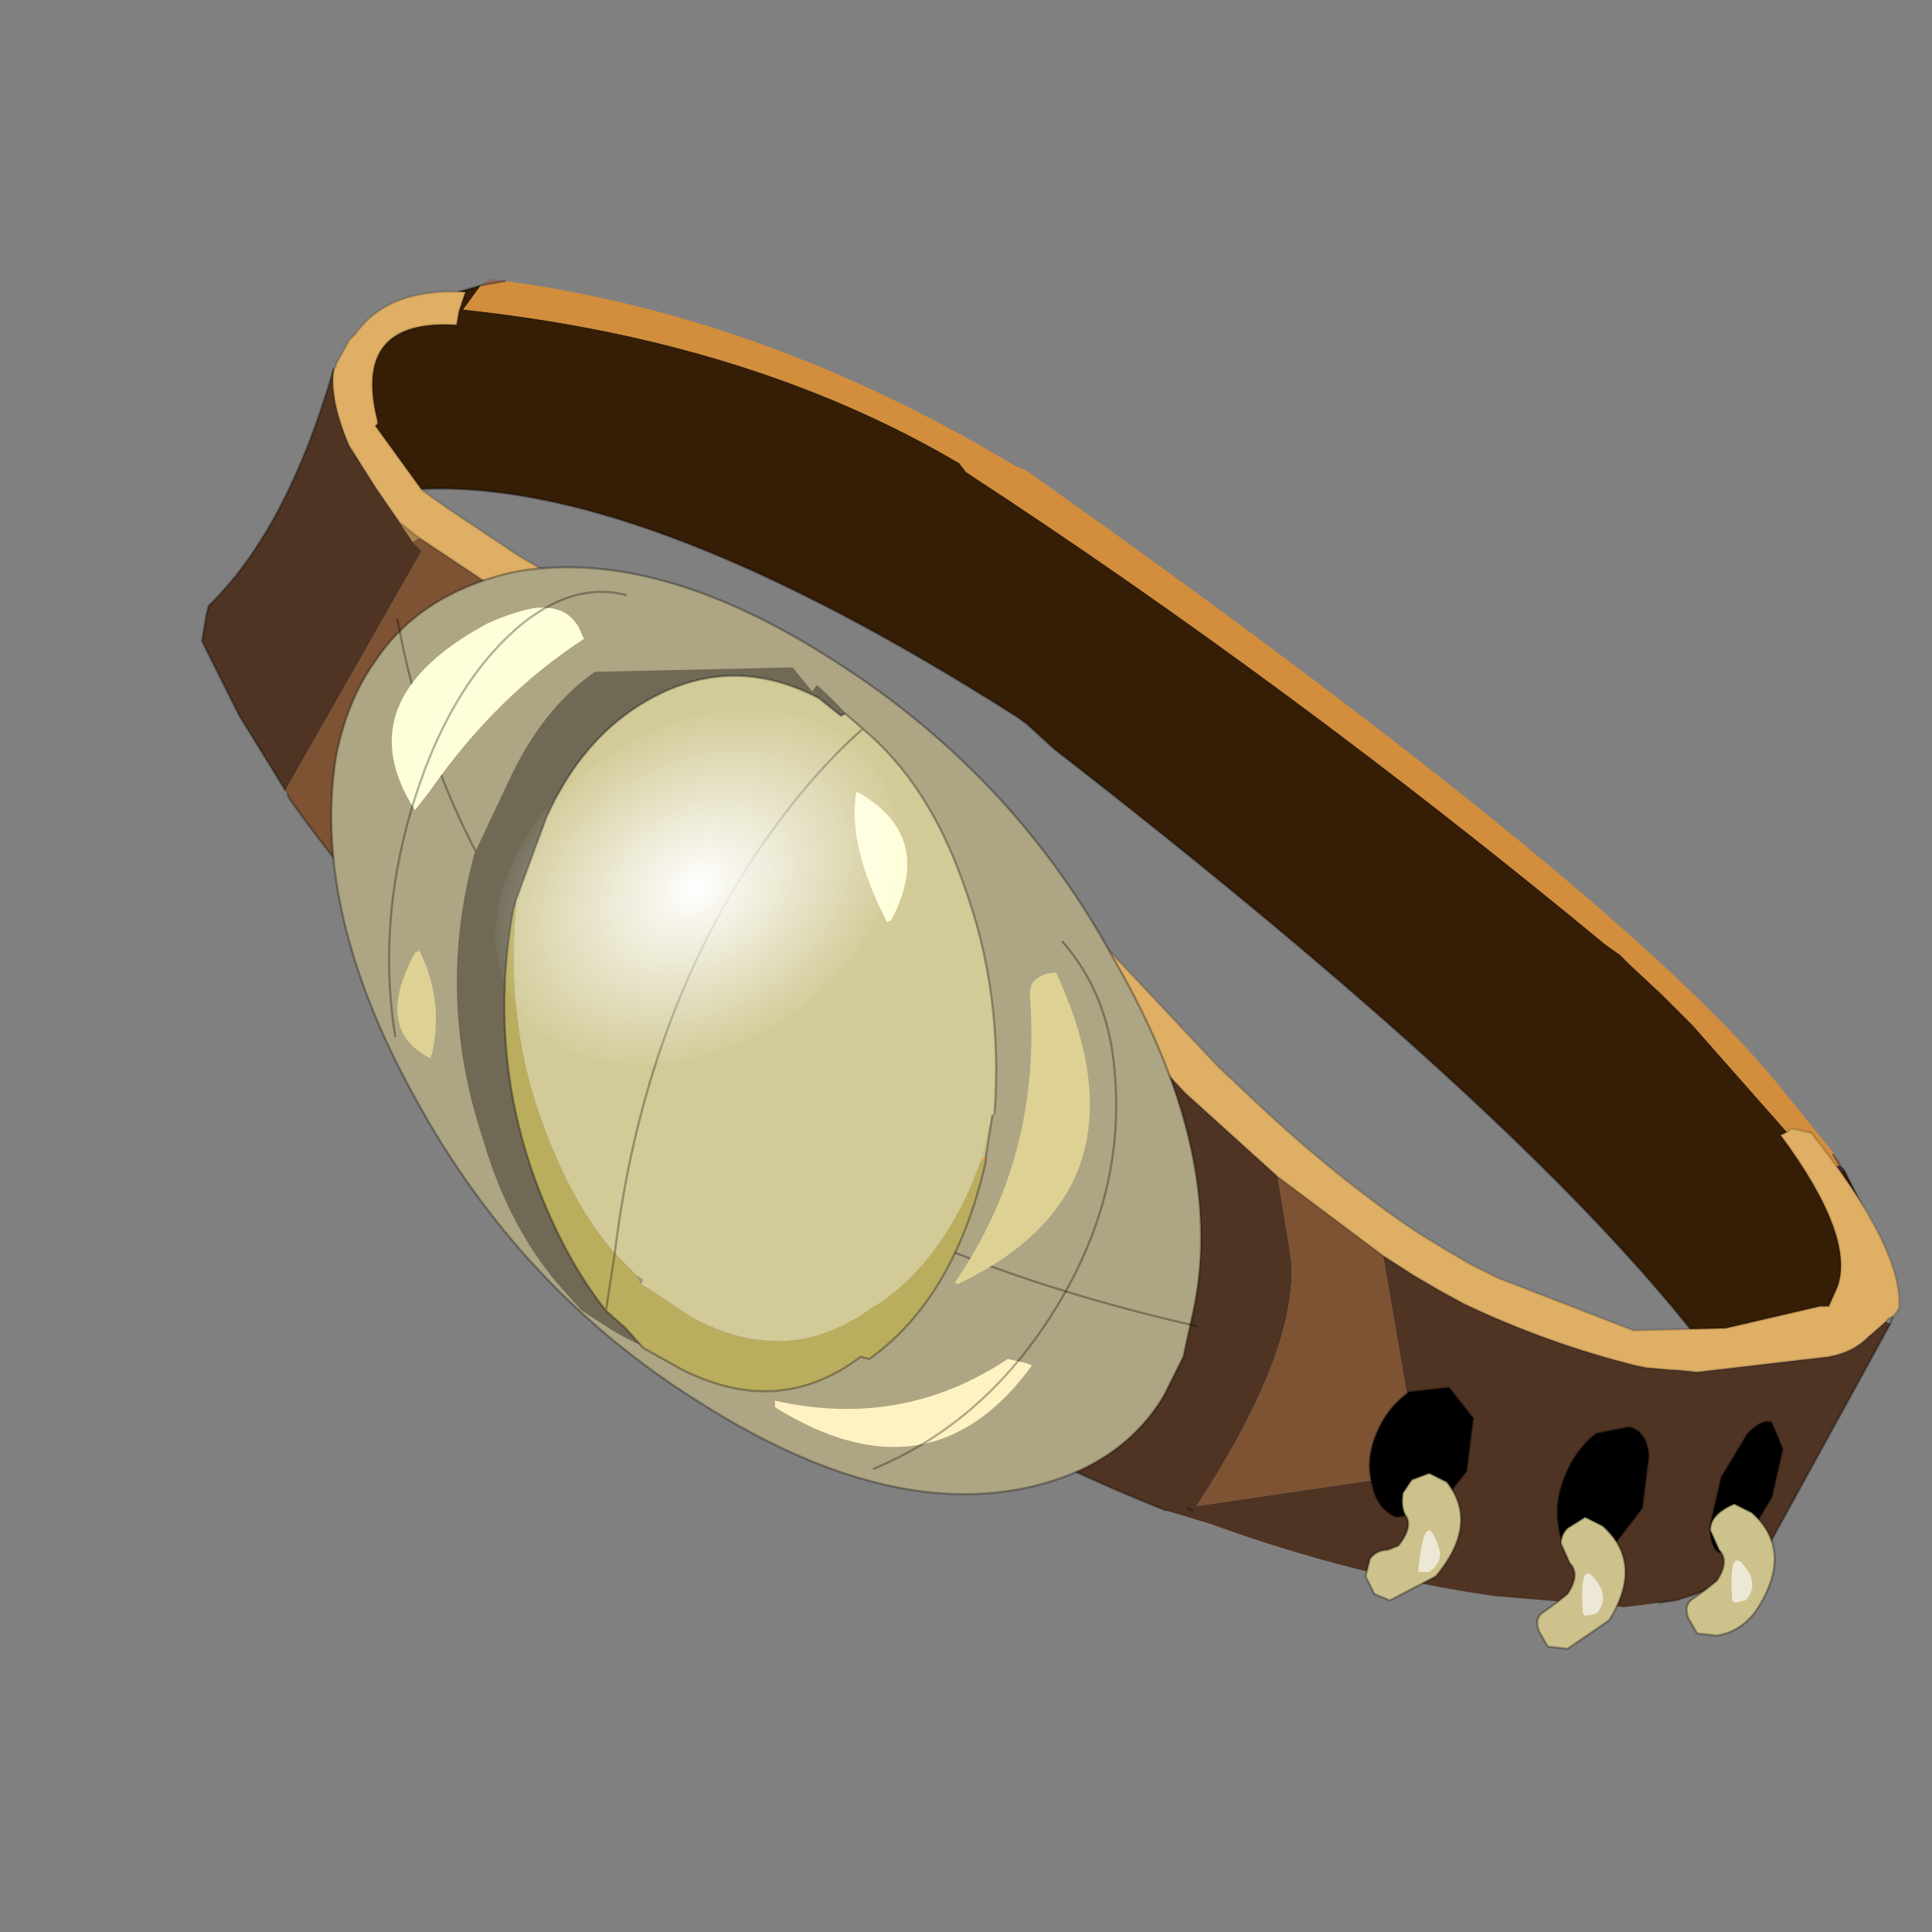 <?xml version="1.0" encoding="UTF-8" standalone="no"?>
<svg xmlns:xlink="http://www.w3.org/1999/xlink" height="440.0px" width="440.0px" xmlns="http://www.w3.org/2000/svg">
  <rect width="100%" height="100%" fill="#808080" stroke="none"/>
  <g transform="matrix(10.0, 0.0, 0.0, 10.0, 0.0, 0.0)">
    <use height="44.0" transform="matrix(1.0, 0.0, 0.0, 1.0, 0.0, 0.0)" width="44.0" xlink:href="#shape0"/>
    <use height="38.45" transform="matrix(0.176, -0.243, 0.121, 0.172, 10.488, 21.087)" width="34.5" xlink:href="#sprite0"/>
    <use height="28.1" transform="matrix(0.809, -0.264, 0.264, 0.809, 11.068, 19.823)" width="30.3" xlink:href="#sprite1"/>
    <use height="12.0" transform="matrix(1.0, 0.0, 0.0, 1.0, 19.9, 21.45)" width="5.5" xlink:href="#shape4"/>
    <use height="28.1" transform="matrix(-0.168, -0.823, -0.577, 0.212, 20.412, 23.76)" width="30.3" xlink:href="#sprite1"/>
    <use height="24.1" transform="matrix(1.0, 0.0, 0.0, 1.0, 8.85, 13.5)" width="31.55" xlink:href="#shape5"/>
  </g>
  <defs>
    <g id="shape0" transform="matrix(1.0, 0.0, 0.0, 1.0, 0.0, 0.0)">
      <path d="M44.0 44.0 L0.0 44.0 0.0 0.0 44.0 0.0 44.0 44.0" fill="#43adca" fill-opacity="0.0" fill-rule="evenodd" stroke="none"/>
      <path d="M41.9 26.55 L41.75 26.3 41.95 26.5 41.9 26.55 M11.5 6.4 L10.95 6.5 11.15 6.35 11.5 6.4" fill="#8f675e" fill-rule="evenodd" stroke="none"/>
      <path d="M41.8 26.75 L41.8 26.65 41.75 26.55 41.9 26.55 42.0 26.65 41.8 26.75 M9.4 11.15 L9.4 11.2 9.4 11.15" fill="#3d2e2a" fill-rule="evenodd" stroke="none"/>
      <path d="M41.75 27.35 L41.9 27.2 41.8 27.5 41.75 27.35" fill="#a68d6f" fill-rule="evenodd" stroke="none"/>
      <path d="M10.95 6.5 L10.55 7.05 Q17.1 7.75 21.85 10.55 L22.0 10.75 Q29.35 15.55 36.55 21.5 L36.9 21.75 37.1 21.95 37.85 22.65 38.55 23.35 40.8 25.9 41.75 27.35 41.8 27.5 41.9 27.2 41.8 26.75 42.0 26.65 42.9 28.45 42.9 30.15 38.6 30.4 Q34.5 25.2 24.0 17.05 L23.4 16.5 23.2 16.35 Q14.5 10.8 9.4 11.15 L9.4 11.2 8.05 9.0 8.9 7.1 10.95 6.5" fill="#351d06" fill-rule="evenodd" stroke="none"/>
      <path d="M41.75 26.3 L41.9 26.55 41.75 26.55 41.8 26.65 41.8 26.75 41.9 27.2 41.75 27.35 40.8 25.9 38.55 23.35 37.85 22.65 37.1 21.95 36.9 21.75 36.55 21.5 Q29.35 15.55 22.0 10.75 L21.85 10.55 Q17.1 7.75 10.55 7.05 L10.95 6.5 11.5 6.4 Q17.45 7.2 23.1 10.6 L23.35 10.7 Q36.85 20.25 40.5 24.7 L41.75 26.25 41.75 26.3" fill="#d28e3c" fill-rule="evenodd" stroke="none"/>
      <path d="M41.9 26.55 L41.75 26.3 M11.5 6.4 L10.95 6.5 M42.0 26.65 L41.9 26.55 M42.0 26.65 L42.9 28.45 42.9 30.15 38.6 30.4 Q34.5 25.2 24.0 17.05 L23.4 16.5 23.2 16.35 Q14.5 10.8 9.4 11.15 L9.4 11.2 8.05 9.0 8.9 7.1 10.95 6.5" fill="none" stroke="#000000" stroke-linecap="round" stroke-linejoin="round" stroke-opacity="0.302" stroke-width="0.05"/>
      <path d="M32.45 34.5 L32.5 34.5 32.45 34.5" fill="#47392f" fill-rule="evenodd" stroke="none"/>
      <path d="M9.1 11.9 L9.55 12.25 9.4 12.35 9.1 11.9" fill="#a6844b" fill-rule="evenodd" stroke="none"/>
      <path d="M43.1 30.0 Q43.0 30.0 42.95 30.1 L42.55 30.45 Q42.2 30.8 41.65 30.9 L38.65 31.25 38.15 31.2 38.05 31.2 37.5 31.15 37.25 31.1 Q35.25 30.6 33.35 29.7 L32.8 29.4 32.2 29.05 31.5 28.6 29.1 26.8 27.0 24.9 22.3 19.9 19.15 17.3 17.65 16.35 15.65 15.35 Q12.85 14.3 11.05 13.25 L9.55 12.25 9.1 11.9 8.55 11.1 7.95 10.15 Q7.5 9.1 7.6 8.4 L7.65 8.35 7.65 8.3 7.95 7.75 8.1 7.6 Q8.85 6.55 10.6 6.65 L10.45 7.1 10.4 7.4 Q8.0 7.25 8.6 9.6 L8.6 9.65 8.55 9.7 9.6 11.15 9.8 11.3 10.3 11.65 11.8 12.65 Q13.6 13.75 16.4 14.75 L18.4 15.75 19.6 16.55 23.05 19.3 27.75 24.3 28.6 25.1 Q30.4 26.8 32.25 28.05 L32.9 28.45 33.5 28.8 34.1 29.1 37.2 30.3 39.3 30.25 41.45 29.75 41.65 29.75 41.85 29.3 Q42.25 28.15 40.55 25.85 40.7 25.8 40.8 25.7 L41.25 25.8 Q43.35 28.45 43.25 29.8 L43.1 30.0" fill="#deaf64" fill-rule="evenodd" stroke="none"/>
      <path d="M42.95 30.1 L43.05 30.15 40.25 35.25 40.1 35.45 Q39.4 36.1 38.15 36.45 L37.8 36.5 37.0 36.6 34.05 36.35 Q30.85 35.9 27.55 34.7 L27.05 34.55 26.55 34.4 Q23.65 33.25 20.7 31.55 L20.05 31.2 17.85 29.8 13.8 26.1 19.15 17.3 22.3 19.9 27.0 24.9 29.1 26.8 29.4 28.65 Q29.6 30.7 27.25 34.3 L32.35 33.55 31.5 28.6 32.2 29.05 32.8 29.4 33.35 29.7 Q35.25 30.6 37.25 31.1 L37.5 31.15 38.05 31.2 38.15 31.2 38.65 31.25 41.65 30.9 Q42.2 30.8 42.55 30.45 L42.95 30.1 M6.5 18.0 L5.45 16.3 4.6 14.6 4.7 14.0 4.75 13.8 Q6.55 12.05 7.6 8.4 7.5 9.1 7.95 10.15 L8.55 11.1 9.1 11.9 9.4 12.35 9.6 12.55 6.5 18.0 M32.5 34.5 L32.45 34.5 32.5 34.5 M27.05 34.35 L27.15 34.4 27.05 34.35" fill="#4f3323" fill-rule="evenodd" stroke="none"/>
      <path d="M13.8 26.1 L12.8 25.15 Q8.75 21.25 6.6 18.2 L6.55 18.1 6.5 18.0 9.6 12.55 9.4 12.35 9.55 12.25 11.05 13.25 Q12.85 14.3 15.65 15.35 L17.65 16.35 19.15 17.3 13.8 26.1 M29.1 26.8 L31.5 28.6 32.35 33.55 27.25 34.3 Q29.6 30.7 29.4 28.65 L29.1 26.8" fill="#7d5333" fill-rule="evenodd" stroke="none"/>
      <path d="M43.05 30.15 L43.1 30.0 M43.05 30.15 L40.25 35.25 40.1 35.45 Q39.4 36.1 38.15 36.45 L37.8 36.5 M26.55 34.4 Q23.65 33.25 20.7 31.55 L20.05 31.2 17.85 29.8 13.8 26.1 12.8 25.15 Q8.75 21.25 6.6 18.2 L6.55 18.1 M6.5 18.0 L5.45 16.3 4.6 14.6 4.7 14.0 4.75 13.8 Q6.55 12.05 7.6 8.4 M32.45 34.5 L32.5 34.5 M27.05 34.35 L27.15 34.4 27.05 34.35" fill="none" stroke="#000000" stroke-linecap="round" stroke-linejoin="round" stroke-opacity="0.302" stroke-width="0.05"/>
      <path d="M43.1 30.0 Q43.0 30.0 42.95 30.1 M7.6 8.4 L7.65 8.35 7.65 8.3 7.95 7.75 8.1 7.6 Q8.85 6.55 10.6 6.65 L10.45 7.1 10.4 7.4 Q8.0 7.25 8.6 9.6 L8.6 9.65 8.55 9.7 9.6 11.15 9.8 11.3 10.3 11.65 11.8 12.65 Q13.6 13.75 16.4 14.75 L18.4 15.75 19.6 16.55 23.05 19.3 27.75 24.3 28.6 25.1 Q30.4 26.8 32.25 28.05 L32.9 28.45 33.5 28.8 34.1 29.1 37.2 30.3 39.3 30.25 41.45 29.75 41.65 29.75 41.85 29.3 Q42.25 28.15 40.55 25.85 40.7 25.8 40.8 25.7 L41.25 25.8 Q43.35 28.45 43.25 29.8 L43.1 30.0 M31.5 28.6 L32.2 29.05 32.8 29.4 33.35 29.7 Q35.25 30.6 37.25 31.1 L37.5 31.15 38.05 31.2 38.15 31.2 38.65 31.25 41.65 30.9 Q42.2 30.8 42.55 30.45 L42.95 30.1 M7.6 8.4 Q7.5 9.1 7.95 10.15 L8.55 11.1 9.1 11.9 9.55 12.25 11.05 13.25 Q12.85 14.3 15.65 15.35 L17.65 16.35 19.15 17.3 22.3 19.9 27.0 24.9 29.1 26.8 31.5 28.6" fill="none" stroke="#000000" stroke-linecap="round" stroke-linejoin="round" stroke-opacity="0.153" stroke-width="0.05"/>
      <path d="M8.55 15.05 Q9.55 13.55 11.6 13.05 L11.85 13.0 Q15.05 12.5 19.0 15.05 23.1 17.65 25.4 21.9 27.9 26.25 27.2 29.75 L26.95 30.9 26.5 31.8 Q25.5 33.45 23.3 33.9 20.05 34.55 15.95 31.95 11.85 29.4 9.45 25.0 7.1 20.75 7.65 17.25 7.9 15.95 8.55 15.05 M17.0 18.15 Q14.45 16.5 12.3 16.85 11.0 17.1 10.4 18.1 L9.9 19.35 9.85 19.45 Q9.45 21.7 10.95 24.4 12.15 26.6 14.05 28.15 L15.1 28.8 Q17.55 30.45 19.65 30.05 L19.75 30.05 20.85 29.7 Q21.9 29.05 22.2 27.55 22.6 25.35 21.05 22.55 19.85 20.25 17.8 18.7 19.85 20.25 21.05 22.55 22.6 25.35 22.2 27.55 21.9 29.05 20.85 29.7 L19.75 30.05 19.65 30.05 Q17.55 30.45 15.1 28.8 L14.05 28.15 Q12.15 26.6 10.95 24.4 9.45 21.7 9.85 19.45 L9.9 19.35 10.4 18.1 Q11.0 17.1 12.3 16.85 14.45 16.5 17.0 18.15 L17.8 18.7 17.05 18.15 17.0 18.15" fill="#ada583" fill-rule="evenodd" stroke="none"/>
      <path d="M17.8 18.7 Q19.85 20.25 21.05 22.55 22.6 25.35 22.2 27.55 21.9 29.05 20.85 29.7 L19.75 30.05 19.65 30.05 Q17.55 30.45 15.1 28.8 L14.05 28.15 Q12.15 26.6 10.95 24.4 9.45 21.7 9.85 19.45 L9.9 19.35 10.4 18.1 Q11.0 17.1 12.3 16.85 14.45 16.5 17.0 18.15 M17.8 18.7 L17.0 18.15" fill="none" stroke="#010101" stroke-linecap="round" stroke-linejoin="round" stroke-opacity="0.0" stroke-width="0.05"/>
      <path d="M8.55 15.05 Q9.55 13.55 11.6 13.05 L11.85 13.0 Q15.05 12.5 19.0 15.05 23.1 17.65 25.4 21.9 27.9 26.25 27.2 29.75 L26.95 30.9 26.5 31.8 Q25.5 33.45 23.3 33.9 20.05 34.55 15.95 31.95 11.85 29.4 9.45 25.0 7.1 20.75 7.65 17.25 7.9 15.95 8.55 15.05" fill="none" stroke="#000000" stroke-linecap="round" stroke-linejoin="round" stroke-opacity="0.302" stroke-width="0.05"/>
      <path d="M9.05 14.1 Q11.35 26.6 27.25 30.2" fill="none" stroke="#000000" stroke-linecap="round" stroke-linejoin="round" stroke-opacity="0.302" stroke-width="0.05"/>
      <path d="M18.6 15.6 Q20.25 17.0 21.05 19.65 21.8 22.2 21.45 24.85 L21.45 24.95 21.4 25.15 21.2 25.85 Q20.4 28.95 18.3 30.35 L18.2 30.3 Q16.1 31.6 13.95 30.3 L13.25 29.85 12.8 29.35 Q11.6 28.0 11.0 25.95 9.95 22.8 10.75 19.65 L10.8 19.45 11.65 17.65 Q12.4 16.1 13.55 15.3 L18.05 15.2 18.5 15.75 18.6 15.6" fill="#6f6955" fill-rule="evenodd" stroke="none"/>
      <path d="M22.6 25.4 L22.45 26.35 22.35 26.4 22.6 25.4" fill="#cbc087" fill-rule="evenodd" stroke="none"/>
      <path d="M11.7 20.65 L11.75 20.5 11.75 20.65 11.7 20.65 M14.6 29.25 L14.5 29.05 14.65 29.15 14.6 29.25" fill="#a1987a" fill-rule="evenodd" stroke="none"/>
      <path d="M22.45 26.35 L22.45 26.45 22.35 26.4 22.45 26.35" fill="#ff9545" fill-rule="evenodd" stroke="none"/>
      <path d="M22.45 26.45 Q21.75 29.55 19.8 30.95 L19.6 30.9 Q17.75 32.3 15.55 31.2 L14.65 30.7 14.25 30.25 13.8 29.85 Q12.85 28.65 12.2 26.9 11.1 23.9 11.7 20.65 L11.75 20.65 Q11.5 23.35 12.4 25.7 13.05 27.45 14.0 28.55 L14.5 29.05 14.6 29.25 14.85 29.4 15.75 30.0 Q17.95 31.2 19.9 29.75 L20.0 29.7 Q21.55 28.65 22.35 26.4 L22.45 26.45 M13.8 29.85 L14.0 28.55 13.8 29.85" fill="#bbad5e" fill-rule="evenodd" stroke="none"/>
      <path d="M11.75 20.5 L12.45 18.6 Q13.15 17.05 14.35 16.2 16.45 14.75 18.65 15.9 L19.15 16.3 19.25 16.25 19.65 16.6 Q21.15 17.85 21.95 20.15 22.85 22.6 22.65 25.35 L22.6 25.4 22.35 26.4 Q21.55 28.65 20.0 29.7 L19.9 29.75 Q17.95 31.2 15.75 30.0 L14.85 29.4 14.6 29.25 14.65 29.15 14.5 29.05 14.0 28.55 Q13.05 27.45 12.4 25.7 11.5 23.35 11.75 20.65 L11.75 20.5 M19.65 16.6 Q18.5 17.6 17.35 19.25 14.65 23.2 14.0 28.55 14.65 23.2 17.35 19.25 18.5 17.6 19.65 16.6" fill="#d2ca97" fill-rule="evenodd" stroke="none"/>
      <path d="M11.75 20.5 L12.45 18.6 Q13.15 17.05 14.35 16.2 16.45 14.75 18.65 15.9 L19.15 16.3 19.25 16.25 19.65 16.6 Q21.15 17.85 21.95 20.15 22.85 22.6 22.65 25.35 M22.6 25.4 L22.45 26.35 22.45 26.45 Q21.75 29.55 19.8 30.95 L19.6 30.9 Q17.75 32.3 15.55 31.2 L14.65 30.7 14.25 30.25 13.8 29.85 Q12.85 28.65 12.2 26.9 11.1 23.9 11.7 20.65 L11.75 20.5 M14.0 28.55 Q14.65 23.2 17.35 19.25 18.5 17.6 19.65 16.6 M14.0 28.55 L13.8 29.85" fill="none" stroke="#000000" stroke-linecap="round" stroke-linejoin="round" stroke-opacity="0.302" stroke-width="0.05"/>
      <path d="M13.25 14.45 L13.3 14.55 Q11.3 15.85 9.8 18.0 L9.45 18.45 Q7.85 15.95 11.1 14.2 11.65 13.95 12.15 13.85 13.0 13.75 13.25 14.45" fill="#fffedb" fill-rule="evenodd" stroke="none"/>
      <path d="M21.8 29.25 L21.75 29.2 Q23.75 26.3 23.45 22.6 L23.5 22.4 Q23.7 22.15 24.05 22.15 26.35 27.1 21.8 29.25" fill="#ded194" fill-rule="evenodd" stroke="none"/>
      <path d="M19.55 18.05 L19.5 18.05 19.5 18.0 19.55 18.05" fill="#ded194" fill-rule="evenodd" stroke="none"/>
      <path d="M19.5 18.05 L19.55 18.05 Q21.3 19.05 20.3 20.95 L20.2 21.0 Q19.3 19.25 19.5 18.05" fill="#fffedb" fill-rule="evenodd" stroke="none"/>
      <path d="M9.85 23.95 L9.8 24.1 Q8.5 23.45 9.45 21.7 L9.55 21.65 Q10.1 22.75 9.85 23.95" fill="#ded194" fill-rule="evenodd" stroke="none"/>
      <path d="M23.4 31.05 L23.5 31.1 Q21.2 34.25 17.65 32.05 L17.65 31.9 Q20.55 32.55 22.95 30.95 L23.4 31.05" fill="#fff2c2" fill-rule="evenodd" stroke="none"/>
      <path d="M39.75 35.1 Q39.4 35.4 39.15 35.35 38.95 35.25 38.95 34.75 L39.2 33.65 39.8 32.65 Q40.15 32.3 40.35 32.4 L40.6 33.0 40.35 34.1 39.75 35.1" fill="#000000" fill-rule="evenodd" stroke="none"/>
      <path d="M39.75 35.1 Q39.4 35.4 39.15 35.35 38.95 35.25 38.95 34.75 L39.2 33.65 39.8 32.65 Q40.15 32.3 40.35 32.4 L40.6 33.0 40.35 34.1 39.75 35.1 Z" fill="none" stroke="#000000" stroke-linecap="round" stroke-linejoin="round" stroke-opacity="0.302" stroke-width="0.05"/>
      <path d="M36.7 35.25 Q36.3 35.55 35.9 35.45 35.55 35.3 35.5 34.75 35.4 34.2 35.65 33.6 35.9 33.0 36.35 32.65 L37.1 32.5 Q37.5 32.6 37.55 33.15 L37.4 34.35 36.7 35.25" fill="#000000" fill-rule="evenodd" stroke="none"/>
      <path d="M36.7 35.25 Q36.3 35.55 35.9 35.45 35.55 35.3 35.5 34.75 35.4 34.2 35.65 33.6 35.9 33.0 36.35 32.65 L37.1 32.5 Q37.5 32.6 37.55 33.15 L37.4 34.35 36.7 35.25 Z" fill="none" stroke="#000000" stroke-linecap="round" stroke-linejoin="round" stroke-opacity="0.302" stroke-width="0.05"/>
      <path d="M32.7 34.4 L31.8 34.55 Q31.35 34.35 31.25 33.8 31.1 33.25 31.35 32.65 31.6 32.05 32.1 31.7 L33.0 31.6 33.55 32.3 33.4 33.5 32.7 34.4" fill="#000000" fill-rule="evenodd" stroke="none"/>
      <path d="M32.7 34.4 L31.8 34.55 Q31.35 34.35 31.25 33.8 31.1 33.25 31.35 32.65 31.6 32.05 32.1 31.7 L33.0 31.6 33.55 32.3 33.4 33.5 32.7 34.4 Z" fill="none" stroke="#000000" stroke-linecap="round" stroke-linejoin="round" stroke-opacity="0.302" stroke-width="0.05"/>
    </g>
    <g id="sprite0" transform="matrix(1.0, 0.0, 0.0, 1.0, 17.25, 19.2)">
      <use height="38.45" transform="matrix(1.0, 0.0, 0.0, 1.0, -17.25, -19.2)" width="34.5" xlink:href="#shape1"/>
    </g>
    <g id="shape1" transform="matrix(1.0, 0.0, 0.0, 1.0, 17.25, 19.2)">
      <path d="M12.2 -6.25 Q17.25 1.25 17.25 8.4 17.25 15.55 12.2 18.15 7.15 20.75 0.0 17.3 -7.15 13.8 -12.2 6.3 -17.25 -1.2 -17.25 -8.35 -17.25 -15.5 -12.2 -18.1 -7.15 -20.7 0.0 -17.2 7.15 -13.75 12.2 -6.25" fill="url(#gradient0)" fill-rule="evenodd" stroke="none"/>
    </g>
    <radialGradient cx="0" cy="0" gradientTransform="matrix(0.022, 0.011, 0.0, 0.022, 0.0, 0.05)" gradientUnits="userSpaceOnUse" id="gradient0" r="819.2" spreadMethod="pad">
      <stop offset="0.0" stop-color="#ffffff"/>
      <stop offset="1.0" stop-color="#ffffff" stop-opacity="0.0"/>
    </radialGradient>
    <g id="sprite1" transform="matrix(1.0, 0.0, 0.0, 1.0, 16.45, 16.2)">
      <clipPath id="clipPath0" transform="matrix(1.0, 0.0, 0.0, 1.0, 16.45, 16.2)">
        <use height="28.1" transform="matrix(1.0, 0.0, 0.0, 1.0, -16.45, -16.2)" width="28.15" xlink:href="#shape2"/>
      </clipPath>
      <g clip-path="url(#clipPath0)">
        <use height="16.7" transform="matrix(-0.222, 0.805, 0.853, -0.085, -3.15, -9.4)" width="8.7" xlink:href="#sprite2"/>
        <use height="16.7" transform="matrix(-0.881, 0.738, 0.928, 0.438, -1.65, -6.15)" width="8.7" xlink:href="#sprite2"/>
        <use height="16.7" transform="matrix(-1.129, 0.1, 0.313, 0.704, -3.95, -1.6)" width="8.7" xlink:href="#sprite2"/>
      </g>
    </g>
    <g id="shape2" transform="matrix(1.0, 0.0, 0.0, 1.0, 16.45, 16.2)">
      <path d="M10.6 -16.2 L10.9 -14.5 11.2 -10.05 11.1 -7.05 11.0 -5.05 Q11.0 -3.2 11.7 1.1 11.7 2.9 11.2 4.15 10.4 5.95 8.7 5.9 7.45 5.85 6.9 6.35 L4.9 8.7 Q4.1 9.55 2.25 10.5 -0.7 11.9 -4.0 11.9 -6.4 11.9 -9.05 10.45 -11.25 9.2 -12.4 7.8 -13.3 6.65 -15.45 4.9 L-16.45 4.05 -15.85 2.45 -15.5 1.9 -12.7 2.35 Q-9.2 2.35 -6.2 0.0 -3.15 -2.35 -2.3 -5.65 -1.5 -8.95 -3.45 -11.3 L-4.0 -11.95 0.5 -14.55 Q4.45 -16.2 9.95 -16.2 L10.6 -16.2" fill="#938042" fill-rule="evenodd" stroke="none"/>
    </g>
    <g id="sprite2" transform="matrix(1.0, 0.0, 0.0, 1.0, 0.0, 0.0)">
      <use height="16.7" transform="matrix(1.0, 0.0, 0.0, 1.0, 0.0, 0.0)" width="7.3" xlink:href="#shape3"/>
      <use height="38.45" transform="matrix(0.136, 0.038, -0.075, 0.182, 4.044, 6.942)" width="34.5" xlink:href="#sprite0"/>
    </g>
    <g id="shape3" transform="matrix(1.0, 0.0, 0.0, 1.0, 0.0, 0.0)">
      <path d="M3.85 1.15 L3.2 1.3 Q2.45 1.65 1.9 2.85 1.1 4.55 1.1 6.95 L1.2 8.15 Q1.3 9.8 1.9 11.1 L2.0 11.2 Q2.35 12.05 2.9 12.45 3.3 12.8 3.85 12.8 4.35 12.8 4.8 12.45 5.35 12.05 5.75 11.1 L6.15 10.1 Q6.55 8.85 6.55 7.35 L6.55 6.95 Q6.55 4.55 5.75 2.85 5.2 1.6 4.45 1.25 L3.85 1.15 M4.45 0.2 Q5.45 0.7 6.2 2.45 7.3 4.9 7.3 8.35 L7.3 8.9 Q7.25 11.05 6.75 12.85 L6.2 14.25 Q5.65 15.6 4.95 16.2 4.35 16.7 3.65 16.7 2.95 16.7 2.35 16.15 1.65 15.6 1.15 14.4 L1.05 14.25 Q0.25 12.4 0.1 10.0 L0.0 8.35 Q0.0 4.9 1.05 2.45 1.8 0.75 2.8 0.25 L3.65 0.0 4.45 0.2" fill="#d9d1a5" fill-rule="evenodd" stroke="none"/>
      <path d="M3.85 1.15 L4.45 1.25 Q5.2 1.6 5.75 2.85 6.55 4.55 6.55 6.95 L6.55 7.35 Q6.55 8.85 6.15 10.1 L5.75 11.1 Q5.35 12.05 4.8 12.45 4.35 12.8 3.85 12.8 3.3 12.8 2.9 12.45 2.35 12.05 2.0 11.2 L1.9 11.1 Q1.3 9.8 1.2 8.15 L1.1 6.95 Q1.1 4.55 1.9 2.85 2.45 1.65 3.2 1.3 L3.85 1.15" fill="#bbad5e" fill-rule="evenodd" stroke="none"/>
      <path d="M3.85 1.15 L4.45 1.25 Q5.2 1.6 5.75 2.85 6.55 4.55 6.55 6.95 L6.55 7.35 Q6.55 8.85 6.15 10.1 L5.75 11.1 Q5.35 12.05 4.8 12.45 4.35 12.8 3.85 12.8 3.3 12.8 2.9 12.45 2.35 12.05 2.0 11.2 L1.9 11.1 Q1.3 9.8 1.2 8.15 L1.1 6.95 Q1.1 4.55 1.9 2.85 2.45 1.65 3.2 1.3 L3.85 1.15 M4.45 0.2 Q5.45 0.7 6.2 2.45 7.3 4.9 7.3 8.35 L7.3 8.9 Q7.25 11.05 6.75 12.85 L6.2 14.25 Q5.65 15.6 4.95 16.2 4.35 16.7 3.65 16.7 2.95 16.7 2.35 16.15 1.65 15.6 1.15 14.4 L1.05 14.25 Q0.25 12.4 0.1 10.0 L0.0 8.35 Q0.0 4.9 1.05 2.45 1.8 0.75 2.8 0.25 L3.65 0.0 4.45 0.2" fill="none" stroke="#000000" stroke-linecap="round" stroke-linejoin="round" stroke-opacity="0.302" stroke-width="0.05"/>
    </g>
    <g id="shape4" transform="matrix(1.0, 0.0, 0.0, 1.0, -19.9, -21.45)">
      <path d="M24.2 21.45 Q25.3 22.7 25.4 24.6 25.6 27.45 23.85 30.1 22.3 32.45 19.9 33.45" fill="none" stroke="#000000" stroke-linecap="round" stroke-linejoin="round" stroke-opacity="0.302" stroke-width="0.05"/>
    </g>
    <g id="shape5" transform="matrix(1.0, 0.0, 0.0, 1.0, -8.85, -13.5)">
      <path d="M14.25 13.55 Q13.1 13.25 11.9 14.2 10.2 15.6 9.35 18.5 8.6 21.1 9.0 23.6" fill="none" stroke="#000000" stroke-linecap="round" stroke-linejoin="round" stroke-opacity="0.302" stroke-width="0.05"/>
      <path d="M31.1 35.9 L31.2 35.5 Q31.35 35.3 31.6 35.3 L31.85 35.2 Q32.2 34.75 32.0 34.5 31.9 34.3 31.95 34.0 L32.15 33.7 32.55 33.55 32.95 33.75 Q33.7 34.7 32.7 35.9 L31.65 36.45 31.3 36.3 31.1 35.9" fill="#cdc28b" fill-rule="evenodd" stroke="none"/>
      <path d="M31.1 35.9 L31.3 36.3 31.65 36.45 32.7 35.9 Q33.7 34.7 32.95 33.75 L32.55 33.55 32.15 33.7 31.95 34.0 Q31.9 34.3 32.0 34.5 32.2 34.75 31.85 35.2 L31.6 35.3 Q31.35 35.3 31.2 35.5 L31.1 35.9 Z" fill="none" stroke="#000000" stroke-linecap="round" stroke-linejoin="round" stroke-opacity="0.302" stroke-width="0.05"/>
      <path d="M32.3 35.8 L32.3 35.75 Q32.45 34.3 32.75 35.2 32.9 35.55 32.55 35.8 L32.3 35.8" fill="#ede8d6" fill-rule="evenodd" stroke="none"/>
      <path d="M35.05 37.15 Q34.95 36.9 35.1 36.75 L35.45 36.5 35.7 36.3 Q36.0 35.85 35.75 35.6 L35.55 35.15 Q35.55 34.95 35.7 34.8 L36.1 34.55 36.5 34.75 Q37.45 35.6 36.65 36.9 L35.7 37.55 35.25 37.5 35.05 37.15" fill="#cdc28b" fill-rule="evenodd" stroke="none"/>
      <path d="M35.05 37.15 L35.25 37.5 35.7 37.55 36.65 36.9 Q37.45 35.6 36.5 34.75 L36.1 34.55 35.7 34.8 Q35.55 34.95 35.55 35.15 L35.75 35.6 Q36.0 35.85 35.7 36.3 L35.45 36.5 35.1 36.75 Q34.95 36.9 35.05 37.15 Z" fill="none" stroke="#000000" stroke-linecap="round" stroke-linejoin="round" stroke-opacity="0.302" stroke-width="0.05"/>
      <path d="M36.1 36.8 L36.05 36.75 Q35.95 35.3 36.45 36.15 36.6 36.5 36.35 36.75 L36.1 36.8" fill="#ede8d6" fill-rule="evenodd" stroke="none"/>
      <path d="M38.45 36.85 Q38.35 36.6 38.5 36.45 L38.85 36.2 39.1 36.0 Q39.4 35.55 39.15 35.3 L38.95 34.85 Q38.95 34.65 39.1 34.5 39.25 34.35 39.5 34.25 L39.9 34.45 Q40.85 35.3 40.05 36.6 39.7 37.15 39.1 37.25 L38.65 37.2 38.45 36.85" fill="#cdc28b" fill-rule="evenodd" stroke="none"/>
      <path d="M38.45 36.85 L38.65 37.2 39.1 37.25 Q39.7 37.15 40.05 36.6 40.85 35.3 39.9 34.45 L39.5 34.25 Q39.25 34.35 39.1 34.5 38.95 34.65 38.95 34.85 L39.15 35.3 Q39.4 35.55 39.1 36.0 L38.85 36.2 38.5 36.45 Q38.35 36.6 38.45 36.85 Z" fill="none" stroke="#000000" stroke-linecap="round" stroke-linejoin="round" stroke-opacity="0.302" stroke-width="0.05"/>
      <path d="M39.5 36.5 L39.45 36.45 Q39.35 35.0 39.85 35.85 40.0 36.2 39.75 36.45 L39.5 36.5" fill="#ede8d6" fill-rule="evenodd" stroke="none"/>
    </g>
  </defs>
</svg>
